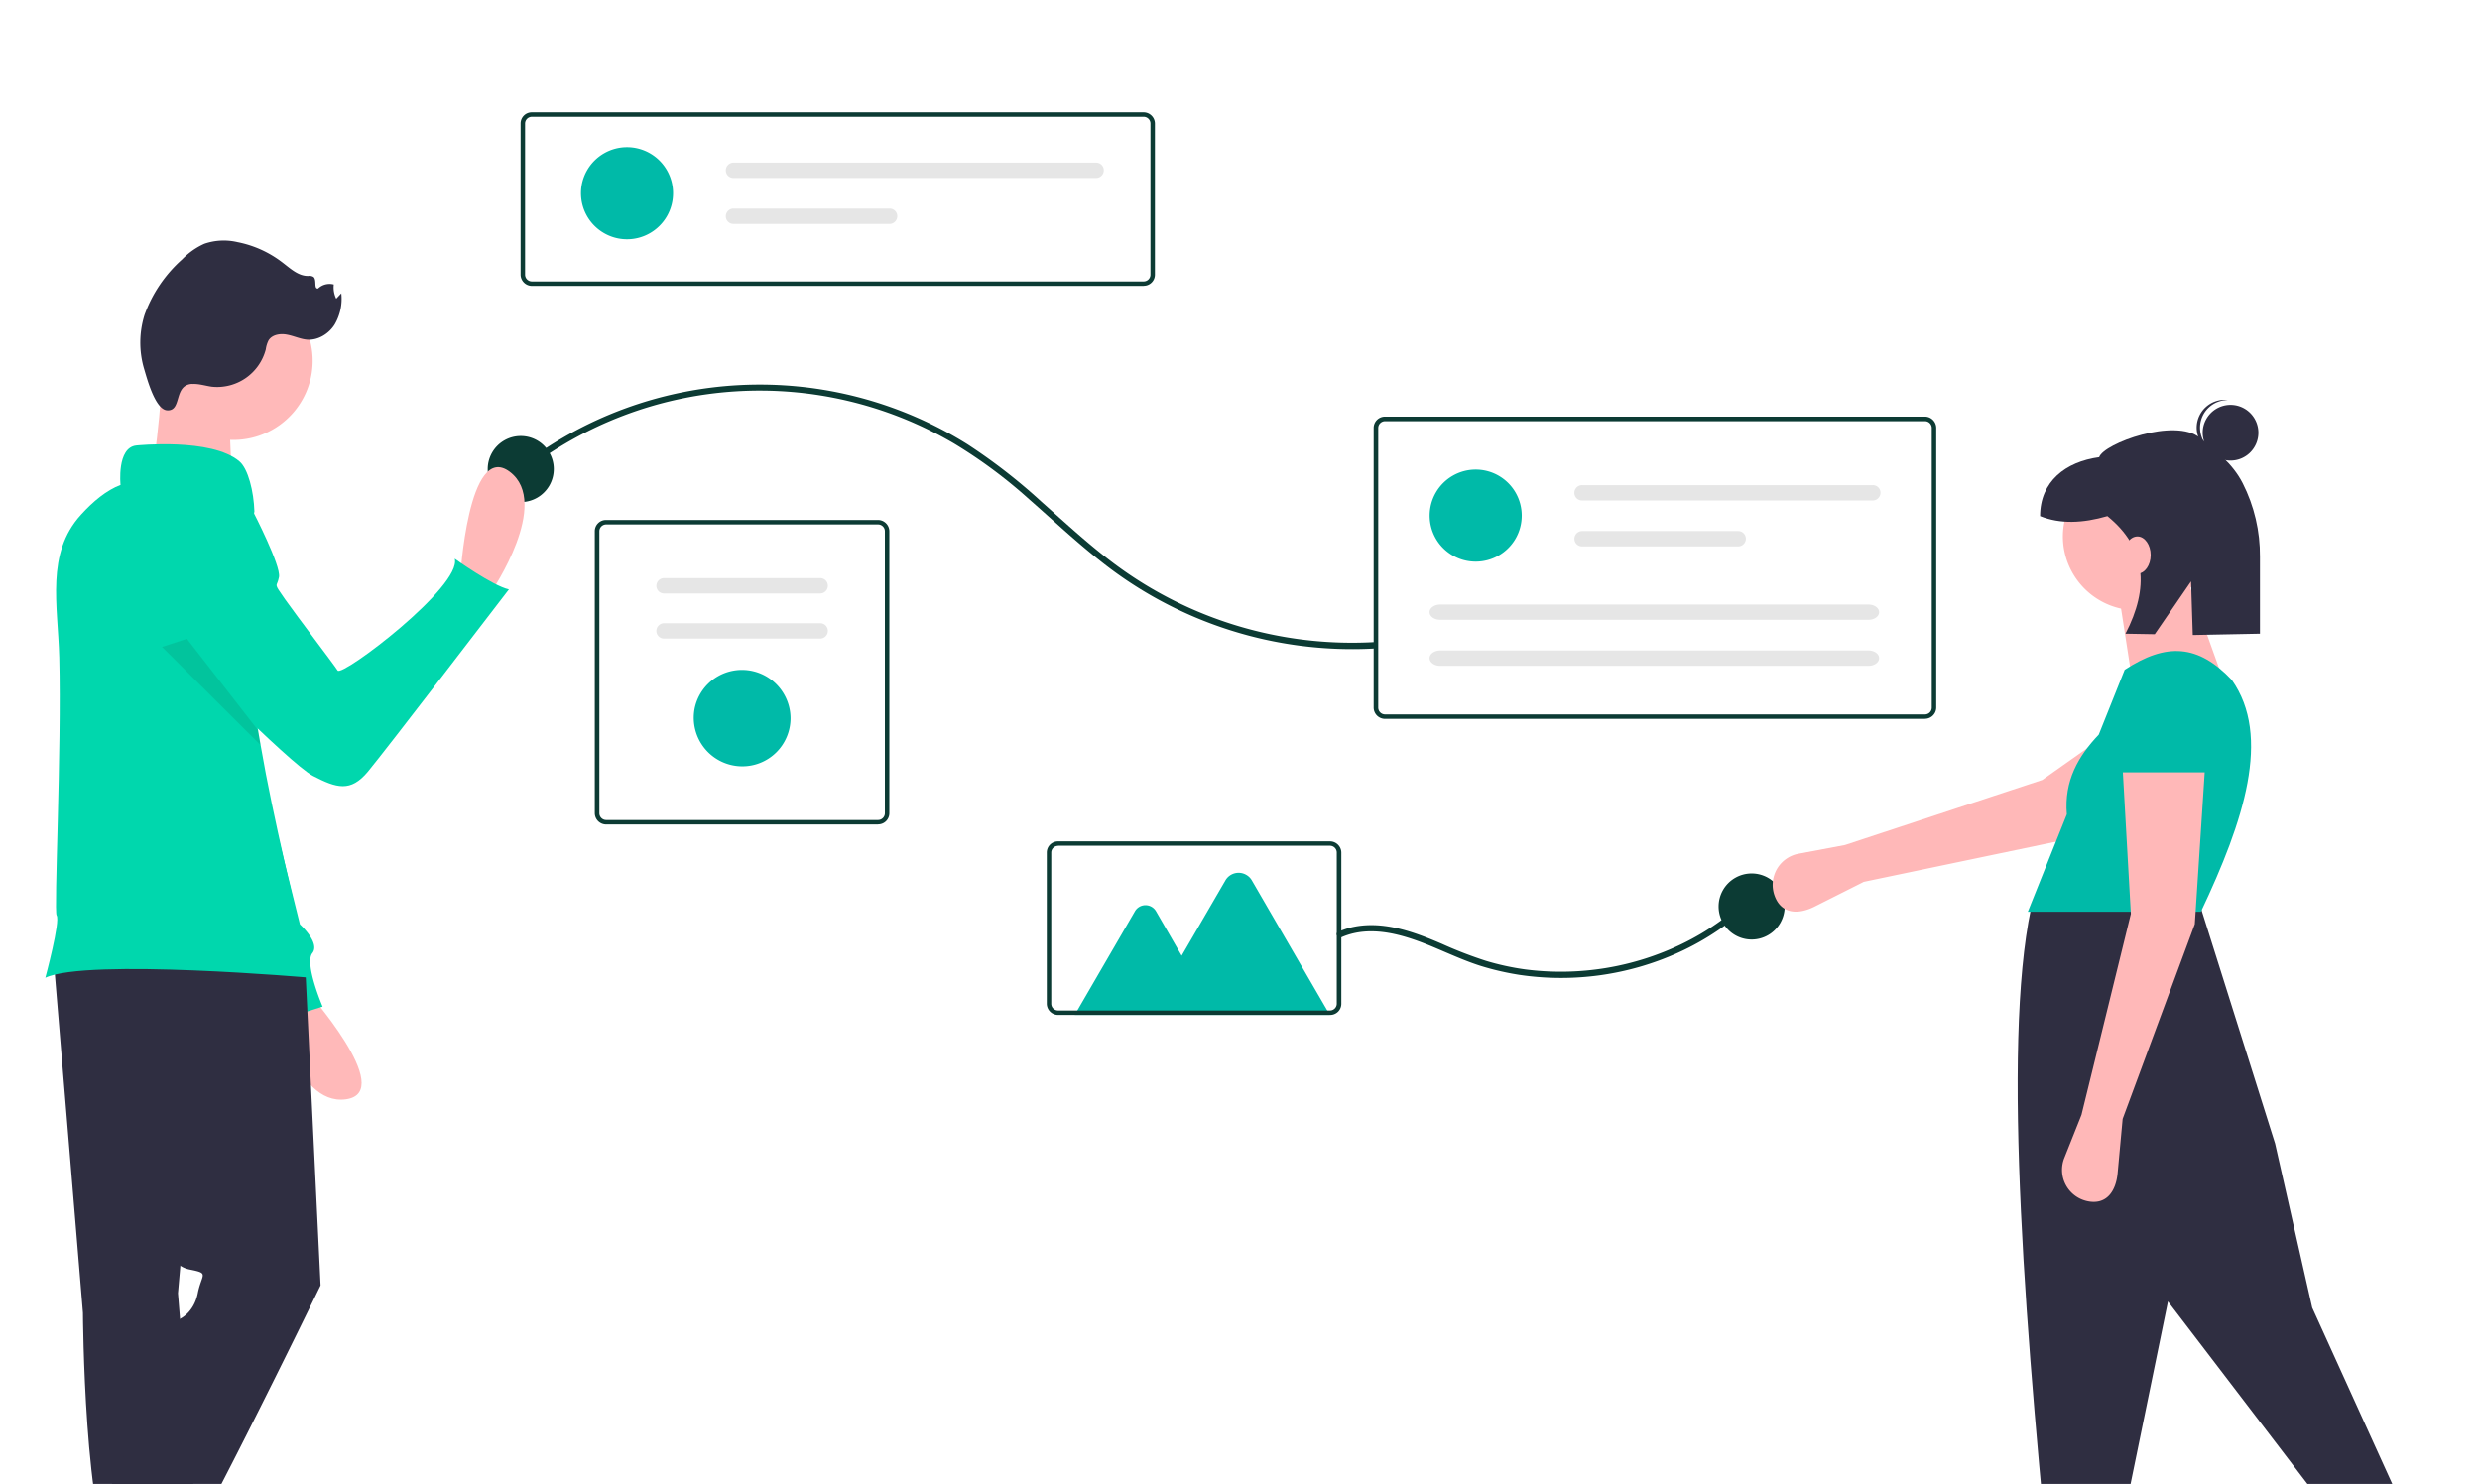 <svg width="244" height="146" fill="none" xmlns="http://www.w3.org/2000/svg"><g clip-path="url(#a)"><path d="M112.52 28.13H52.33a1.12 1.12 0 0 1-1.11-1.11V12.15a1.1 1.1 0 0 1 1.11-1.1h60.2a1.12 1.12 0 0 1 1.1 1.1v14.87a1.1 1.1 0 0 1-1.1 1.1ZM52.33 11.49a.67.67 0 0 0-.67.66v14.87a.67.67 0 0 0 .67.67h60.2a.67.67 0 0 0 .66-.67V12.15a.67.67 0 0 0-.67-.66H52.33Z" fill="#0C3B34"/><path d="M61.68 23.54a4.53 4.53 0 1 0 .02-9.06 4.53 4.53 0 0 0-.02 9.06Z" fill="#00BAA8"/><path d="M72.17 16a.76.76 0 0 0-.76.76.75.75 0 0 0 .76.75h35.67a.76.76 0 0 0 .76-.75.75.75 0 0 0-.76-.76H72.17Zm0 4.52a.76.76 0 0 0-.76.76.75.75 0 0 0 .76.75h15.35a.76.76 0 0 0 .76-.75.75.75 0 0 0-.76-.76H72.17Z" fill="#E6E6E6"/><path d="M86.39 81.12H59.64A1.12 1.12 0 0 1 58.52 80V52.27a1.1 1.1 0 0 1 1.12-1.11h26.75a1.12 1.12 0 0 1 1.11 1.11v27.74a1.1 1.1 0 0 1-1.11 1.1ZM59.64 51.6a.67.67 0 0 0-.67.67v27.74a.67.67 0 0 0 .67.67h26.75a.67.67 0 0 0 .67-.67V52.27a.67.67 0 0 0-.67-.67H59.64Z" fill="#0C3B34"/><path d="M65.34 56.88a.76.76 0 0 0-.76.75.75.75 0 0 0 .76.76h15.35a.76.76 0 0 0 .76-.76.75.75 0 0 0-.76-.75H65.34Zm0 4.44a.76.76 0 0 0-.76.75.75.75 0 0 0 .76.76h15.35a.76.76 0 0 0 .76-.76.75.75 0 0 0-.76-.75H65.34Z" fill="#E6E6E6"/><path d="M73.01 75.4a4.78 4.78 0 0 1-4.67-5.67A4.74 4.74 0 0 1 72.08 66a4.78 4.78 0 0 1 5.7 4.66A4.74 4.74 0 0 1 73 75.4Z" fill="#00BAA8"/><path d="M51.56 46.39a37.74 37.74 0 0 1 42.28-2.77 48.36 48.36 0 0 1 7.4 5.49c2.34 2.05 4.61 4.19 7.07 6.12a39.74 39.74 0 0 0 26.87 8.58c.4-.03.4-.65 0-.63a39.11 39.11 0 0 1-25.49-7.67c-2.54-1.89-4.86-4.05-7.23-6.15a55.89 55.89 0 0 0-7.26-5.64 38.5 38.5 0 0 0-44.09 2.23c-.31.24.13.68.45.44Z" fill="#0C3B34"/><path d="M51.23 49.4a3.25 3.25 0 1 0 .01-6.5 3.25 3.25 0 0 0-.01 6.5Zm121.1 43.04a3.25 3.25 0 1 0 .02-6.5 3.25 3.25 0 0 0-.02 6.5Zm17.06-21.71h-53.12a1.12 1.12 0 0 1-1.12-1.1V42.1a1.11 1.11 0 0 1 1.12-1.11h53.12a1.12 1.12 0 0 1 1.11 1.1v27.52a1.11 1.11 0 0 1-1.11 1.11Zm-53.12-29.29a.67.67 0 0 0-.67.67v27.51a.67.67 0 0 0 .67.67h53.12a.67.67 0 0 0 .67-.67V42.11a.67.67 0 0 0-.67-.67h-53.12Z" fill="#0C3B34"/><path d="M145.18 55.26a4.53 4.53 0 1 0 .02-9.06 4.53 4.53 0 0 0-.02 9.06Z" fill="#00BAA8"/><path d="M155.66 47.73a.76.76 0 0 0-.7.46.75.75 0 0 0 .7 1.05h28.6a.76.76 0 0 0 .54-1.29.76.76 0 0 0-.54-.22h-28.6Zm0 4.52a.76.76 0 0 0-.7.47.75.75 0 0 0 .7 1.04h15.35a.76.76 0 0 0 .76-.76.75.75 0 0 0-.76-.75h-15.35Zm-13.96 7.23c-.58 0-1.05.34-1.05.75 0 .42.47.75 1.04.75h42.15c.58 0 1.04-.33 1.04-.75 0-.41-.46-.75-1.04-.75H141.7Zm0 4.52c-.58 0-1.05.34-1.05.75 0 .42.47.76 1.04.76h42.15c.58 0 1.04-.34 1.04-.76 0-.41-.46-.75-1.04-.75H141.7Z" fill="#E6E6E6"/><path d="M132 92.21c3-1.3 6.34-.16 9.17 1.03 1.45.61 2.89 1.27 4.4 1.76 1.26.4 2.56.7 3.88.91a27.91 27.91 0 0 0 15.66-2.18 26.02 26.02 0 0 0 7.39-5.02c.29-.29-.16-.73-.44-.45a25.03 25.03 0 0 1-6.5 4.57 27.29 27.29 0 0 1-15.49 2.55 25.12 25.12 0 0 1-3.89-.85 41.2 41.2 0 0 1-4.3-1.66c-2.84-1.22-6.01-2.4-9.15-1.57-.35.1-.7.23-1.05.37-.37.16-.05.7.32.54Z" fill="#0C3B34"/><path d="M130.84 99.86h-25.1l5.91-10.18a1.2 1.2 0 0 1 2.1 0l2.51 4.35 4.3-7.4a1.5 1.5 0 0 1 2.06-.55c.23.13.42.32.55.55l7.67 13.23Z" fill="#00BAA8"/><path d="M130.87 99.86H104.1a1.12 1.12 0 0 1-1.11-1.11V83.88a1.1 1.1 0 0 1 1.11-1.1h26.76a1.12 1.12 0 0 1 1.11 1.1v14.87a1.1 1.1 0 0 1-1.11 1.11ZM104.1 83.22a.67.67 0 0 0-.67.66v14.87a.67.67 0 0 0 .67.67h26.76a.67.67 0 0 0 .66-.67V83.88a.67.67 0 0 0-.67-.67H104.1Z" fill="#0C3B34"/><path d="m183.34 86.78-4.77 2.4c-1.7.87-3.35.72-3.98-1.07a3.12 3.12 0 0 1 2.4-4.12l4.53-.85 19.41-6.4 11.76-8.3 4.31 6.83-13.58 7.3-20.08 4.2Z" fill="#FFB8B8"/><path d="m239.04 154.09-4.46 1.81-21.28-27.85-6.7 32.7-4.45-.81c-2.86-28.19-5.2-56.93-2.33-70.53l16.52-.7 7.5 23.8 3.65 16.15 11.55 25.43Z" fill="#2F2E41"/><path d="M210.26 60.05c4.03 0 7.3-3.25 7.3-7.27a7.28 7.28 0 0 0-7.3-7.26 7.28 7.28 0 0 0-7.3 7.26 7.28 7.28 0 0 0 7.3 7.27Z" fill="#FFB8B8"/><path d="m219.18 68.12-9.53-2.02-1.22-7.87 6.7-1.41 4.05 11.3Z" fill="#FFB8B8"/><path d="M216.54 89.71h-17.03l3.84-9.59c-.28-3.3 1.13-5.73 3.14-7.84l2.55-6.38c4.12-2.7 7.23-2.5 10.54 1 3.92 5.54 1.2 13.86-3.04 22.81Z" fill="#00BAA8"/><path d="m208.84 110.1-.49 5.3c-.17 1.89-1.17 3.2-3.03 2.77a3.15 3.15 0 0 1-2.23-4.21l1.7-4.27 4.86-19.78-.81-14.32h8.1l-1 15.33-7.1 19.17Z" fill="#FFB8B8"/><path d="M217.55 75.99h-9.32l.65-6.06a4.2 4.2 0 0 1 4-4.02 4.24 4.24 0 0 1 4.44 4.03l.23 6.05Z" fill="#00BAA8"/><path d="M219.29 45.31a2.74 2.74 0 1 0 0-5.47 2.74 2.74 0 0 0 0 5.47Z" fill="#2F2E41"/><path d="M216.46 41.91a2.72 2.72 0 0 1 2.74-2.55l-.17-.02a2.75 2.75 0 0 0-2.9 2.55 2.72 2.72 0 0 0 2.55 2.9h.17a2.74 2.74 0 0 1-2.39-2.88Z" fill="#2F2E41"/><path d="M216.45 43.08c-2.45-2.02-9.47.55-9.92 1.9-3.3.45-5.81 2.38-5.81 5.8 1.97.8 4.2.7 6.62 0 3.85 3.12 4.12 7.05 1.78 11.57l2.88.05 3.57-5.2.17 5.28 6.61-.13v-7.57c.02-2.5-.56-5-1.7-7.24-1.02-1.99-2.62-3.15-4.2-4.46Z" fill="#2F2E41"/><path d="M210.3 56.44c.71 0 1.3-.82 1.3-1.83 0-1.01-.59-1.83-1.3-1.83-.73 0-1.32.82-1.32 1.83 0 1 .59 1.83 1.31 1.83Z" fill="#FFB8B8"/><path d="M45.27 56.93s.79-13.6 4.89-10.51-1.8 11.77-1.8 11.77l-3.09-1.26ZM30.02 97.29s9.1 10.17 4.01 10.87c-5.1.7-7.1-9.59-7.1-9.59l3.1-1.28Z" fill="#FFB9B9"/><path d="M18.14 49.12a6 6 0 0 1 4.41 4.94l2.9 20.52 4.06 16.37s2.03 1.82 1.22 2.83c-.81 1.01 1.01 5.26 1.01 5.26l-5.07 1.61s-.61-4.24-1.63-4.44c-.89-.18-10.87-26.74-13.28-33.17l-.52-1.4s.4-13.53 6.9-12.52Z" fill="#00D7AD"/><path d="m5.24 93.97 2.92 35.2s.1 21.05 3.21 25.13c3.12 4.07 3.22 6.1 3.22 6.1l6.43-3.29s-3.32-5.5-2.63-6.34c.42-.53.72-1.15.87-1.8l-1.75-21.73 3.31-37.82-15.58 4.55Z" fill="#2F2E41"/><path d="m29.98 94.07 1.56 32.4s-14.22 29.28-15.78 30.06a3.91 3.91 0 0 0-1.95 2.33l-8.57-2.14 3.9-6.2 8.56-20.76s1.37-.58 1.76-2.52c.39-1.94 1.17-1.94-.78-2.33-1.95-.39-1.95-2.33-1.95-2.33L10.3 93.1l19.68.97Z" fill="#2F2E41"/><path d="M30.66 36.74a7.79 7.79 0 0 0-15.38-2.49 7.79 7.79 0 0 0 15.38 2.49Z" fill="#FFB9B9"/><path d="M16.05 35.98s-.59 9.89-1.37 10.86c-.77.97 8.19.78 8.19.78s-.59-8.35 0-9.12c.58-.78-6.82-2.52-6.82-2.52Z" fill="#FFB9B9"/><path d="M30.56 96.2s-22.01-1.93-26.1 0c0 0 1.5-5.56 1.11-6.14-.28-.42.5-16.26.26-25.4-.14-5.16-1.34-10.2 2.14-14.02 1.18-1.3 2.5-2.4 3.89-2.93 0 0-.39-3.68 1.56-3.88 0 0 7.4-.77 10.13 1.56.87.73 1.42 2.99 1.48 4.93-1.35 6.6-.88 13.93.36 21.54l.25 1.45c1.3 7.54 3.3 15.32 4.92 22.9Z" fill="#00D7AD"/><path d="M18.9 37.78c.65-.04 1.3.18 1.95.27a4.95 4.95 0 0 0 5.3-3.68c.04-.3.13-.6.27-.88.36-.58 1.18-.7 1.85-.56.68.13 1.32.45 2.01.49 1.06.05 2.09-.6 2.65-1.5.54-.93.77-2 .65-3.06l-.5.53a2.5 2.5 0 0 1-.24-1.4 1.64 1.64 0 0 0-1.55.4c-.44.04-.1-.83-.44-1.14a.78.78 0 0 0-.54-.1c-.96.01-1.73-.72-2.49-1.3a10.58 10.58 0 0 0-4.46-2.03 5.9 5.9 0 0 0-3.25.16c-.83.37-1.57.9-2.2 1.55a13.39 13.39 0 0 0-3.69 5.45 9.14 9.14 0 0 0-.04 5.32c.27.9 1.08 4 2.26 4.07 1.5.1.6-2.48 2.45-2.6Z" fill="#2F2E41"/><path d="m22.12 50.07 2.8.3s2.73 5.29 2.53 6.4c-.2 1.1-.63.43.6 2.2 1.24 1.76 4.74 6.33 5.17 7 .43.67 12.25-8.3 11.52-11 0 0 3.73 2.67 5.33 3.02 0 0-12.18 15.9-13.88 17.94-1.7 2.03-3.06 1.62-5.4.41-2.32-1.2-14.12-13.24-14.12-13.24l5.45-13.03Z" fill="#00D7AD"/><path opacity=".1" d="m25.64 73.31-9.7-9.66 2.45-.8 7 9 .25 1.46Z" fill="#181B0C"/></g><defs><clipPath id="a"><path fill="#fff" d="M0 0h244v146H0z"/></clipPath></defs></svg>